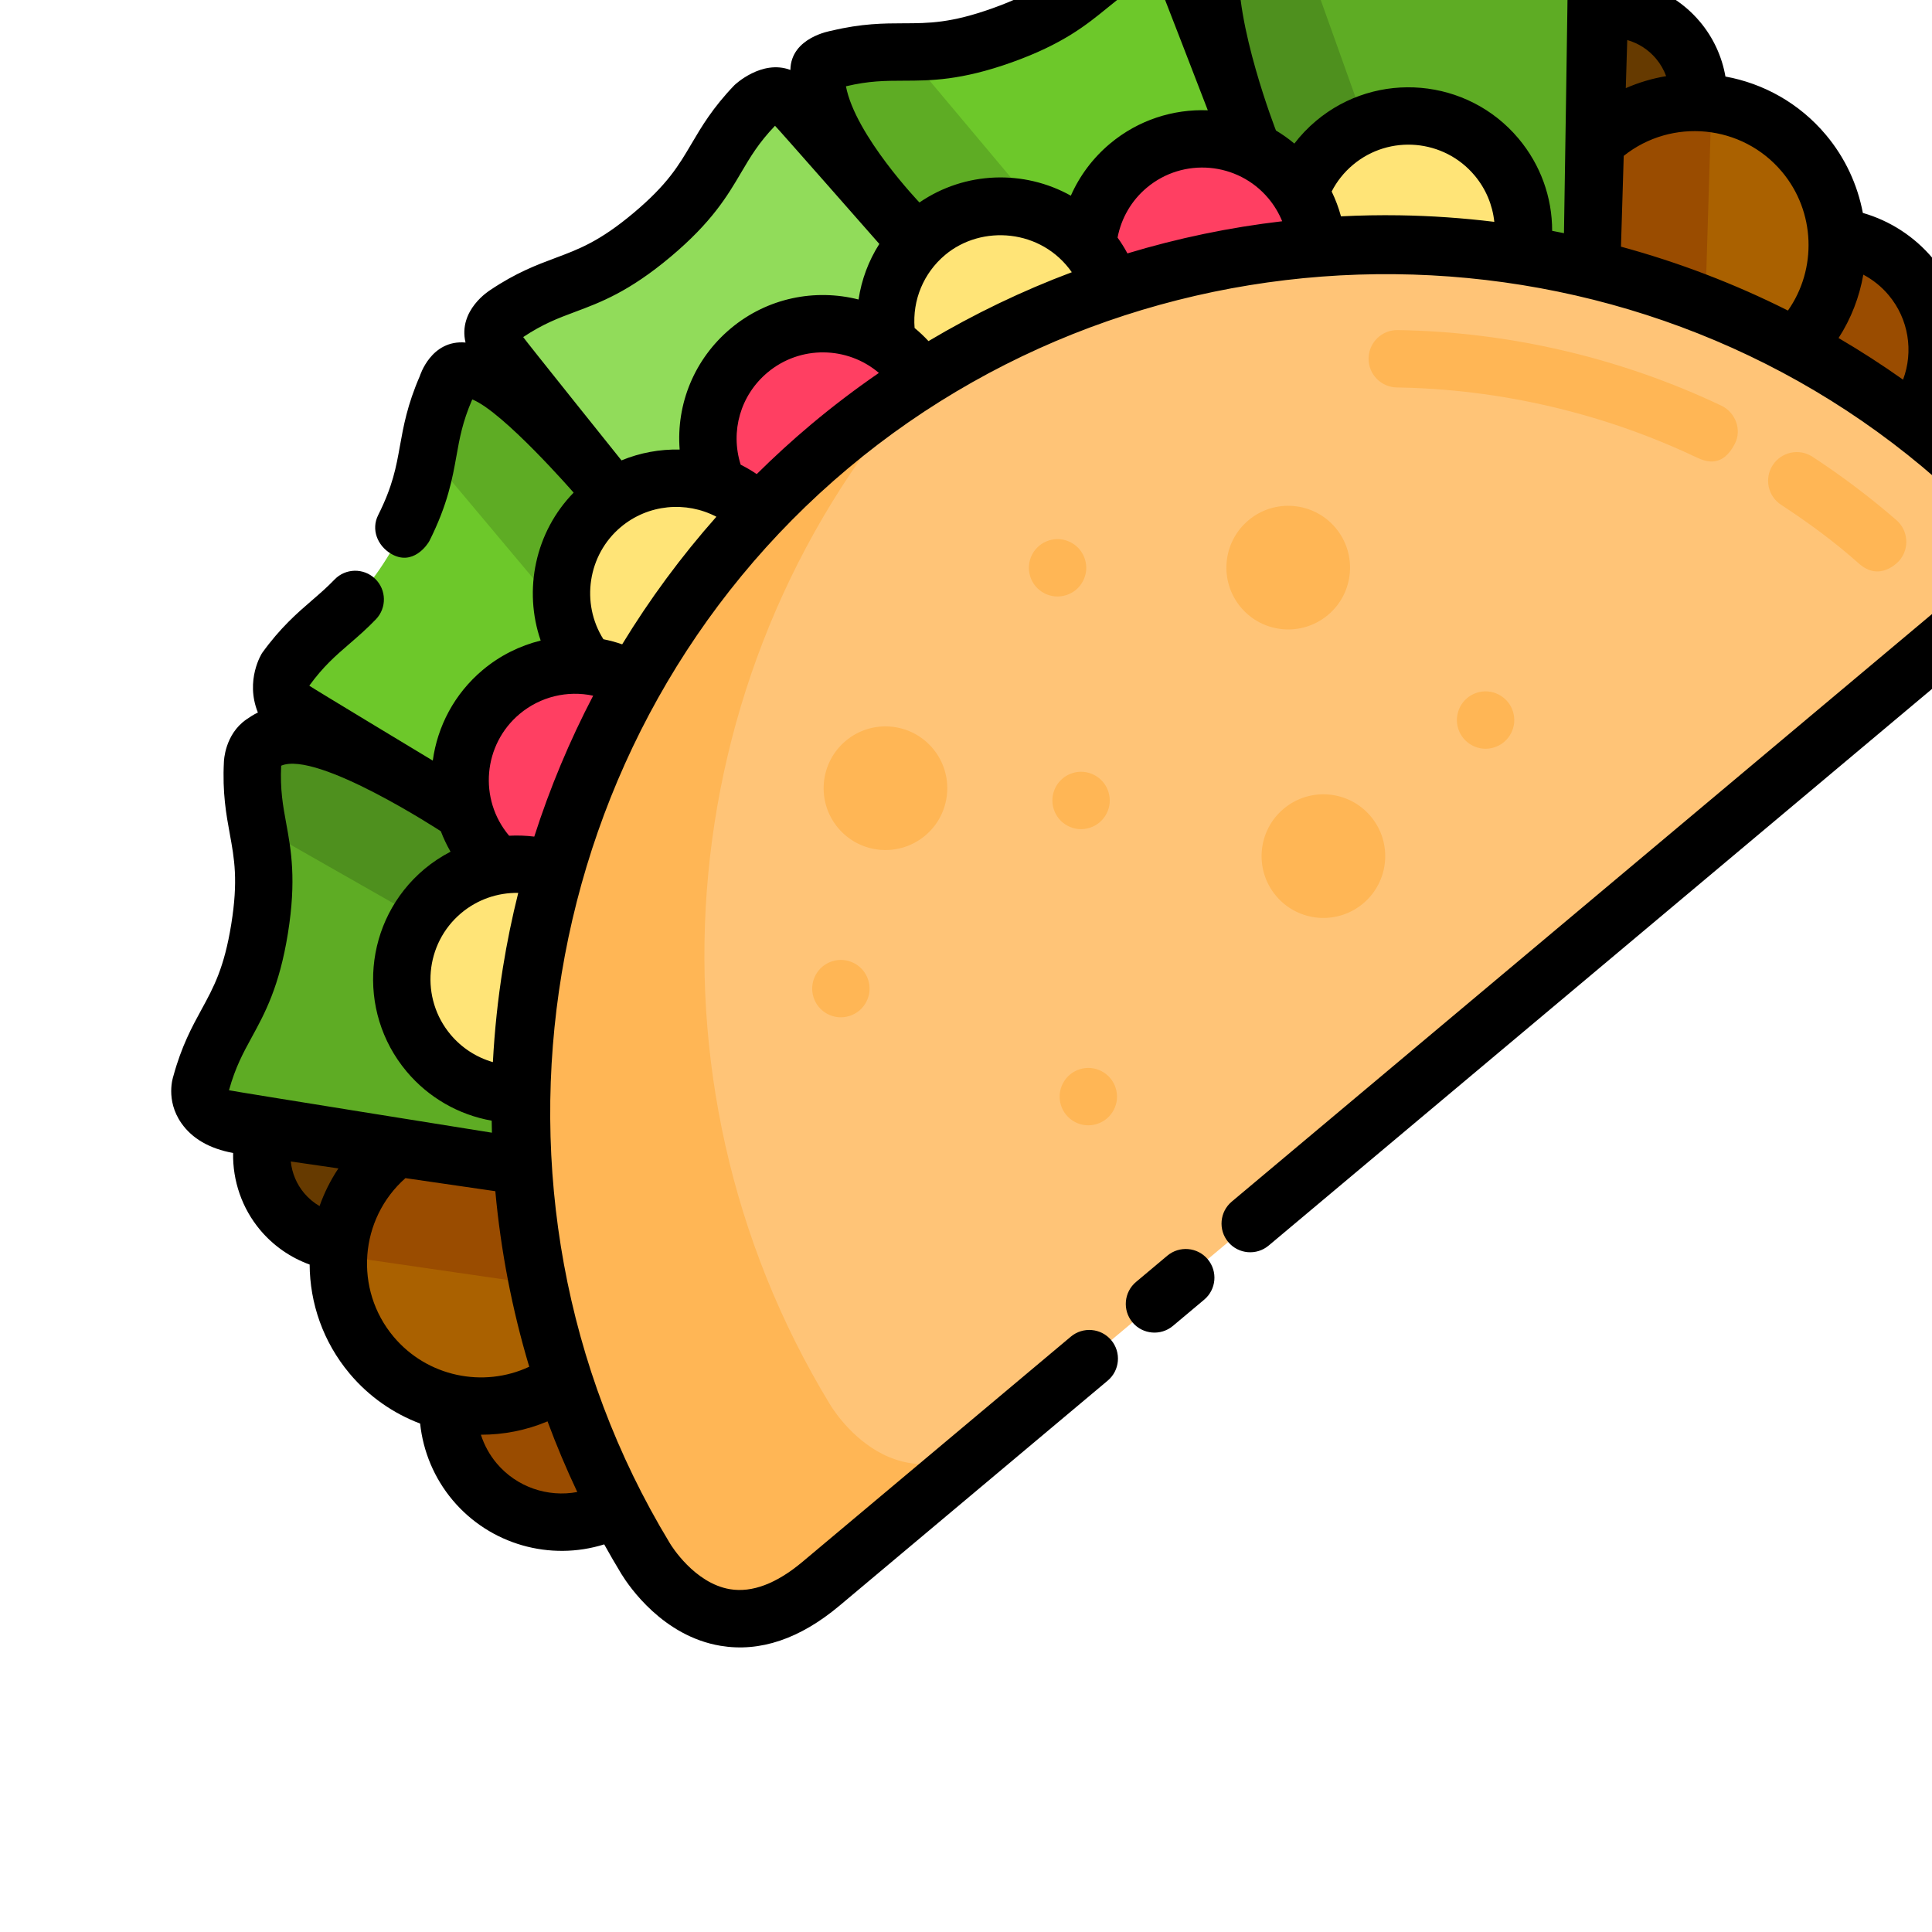 <svg transform="rotate(-40 150 200)" width="34px" height="34px"  version="1.1" id="Layer_1" xmlns="http://www.w3.org/2000/svg" xmlns:xlink="http://www.w3.org/1999/xlink" viewBox="0 0 512 512" xml:space="preserve" fill="#000000"><g id="SVGRepo_bgCarrier" stroke-width="0"></g><g id="SVGRepo_tracerCarrier" stroke-linecap="round" stroke-linejoin="round"></g><g id="SVGRepo_iconCarrier"> <circle style="fill:#663A00;" cx="474.305" cy="244.402" r="23.148"></circle> <circle style="fill:#9A4C00;" cx="474.305" cy="332.01" r="30.093"></circle> <circle style="fill:#AA6100;" cx="465.94" cy="288.799" r="37.807"></circle> <path style="fill:#9A4C00;" d="M465.943,250.986c10.856,0,20.638,4.583,27.533,11.912l-50.142,56.205 c-9.227-6.894-15.201-17.904-15.201-30.307C428.134,267.913,445.063,250.986,465.943,250.986z"></path> <circle style="fill:#663A00;" cx="37.695" cy="244.402" r="23.148"></circle> <circle style="fill:#9A4C00;" cx="37.695" cy="332.01" r="30.093"></circle> <circle style="fill:#AA6100;" cx="46.06" cy="288.799" r="37.807"></circle> <path style="fill:#9A4C00;" d="M46.057,250.986c-10.856,0-20.638,4.583-27.533,11.912l50.142,56.205 c9.227-6.894,15.201-17.904,15.201-30.307C83.866,267.913,66.937,250.986,46.057,250.986z"></path> <path style="fill:#5EAC24;" d="M427.073,148.325c11.92,12.772,9.674,20.01,26.776,34.805c17.101,14.795,23.94,11.532,38.295,21.491 c1.81,1.394,6.663,6.346-0.996,15.2l-61.533,68.974l-57.322-91.199l39.883-46.099C419.834,142.645,425.434,146.736,427.073,148.325z "></path> <path style="fill:#4E901E;" d="M427.073,148.325c-1.639-1.591-7.239-5.682-14.898,3.171l-39.883,46.099l32.235,51.284l32.235-86.981 C434.369,157.703,431.866,153.462,427.073,148.325z"></path> <path style="fill:#6DC82A;" d="M323.825,105.06c15.643,7.78,16.078,15.346,37.282,23.203c21.204,7.858,26.465,2.403,43.399,6.696 c2.184,0.67,8.466,3.606,4.398,14.583l-21.183,57.158l-97.918-36.288l21.183-57.158C315.053,102.278,321.732,104.145,323.825,105.06 z"></path> <path style="fill:#5EAC24;" d="M84.927,148.325c-11.92,12.772-9.674,20.01-26.776,34.805c-17.101,14.795-23.94,11.532-38.294,21.491 c-1.81,1.394-6.663,6.346,0.996,15.2l61.533,68.974l57.322-91.199l-39.883-46.098C92.166,142.645,86.567,146.736,84.927,148.325z"></path> <path style="fill:#4E901E;" d="M99.825,151.498c-7.66-8.853-13.258-4.762-14.898-3.171c-4.794,5.136-7.296,9.377-9.687,13.575 l32.235,86.981l32.235-51.284L99.825,151.498z"></path> <path style="fill:#6DC82A;" d="M188.175,105.06c-15.643,7.78-16.078,15.346-37.282,23.203s-26.465,2.403-43.399,6.696 c-2.184,0.67-8.466,3.606-4.398,14.583l21.183,57.158l97.918-36.288l-21.183-57.158C196.947,102.278,190.268,104.145,188.175,105.06 z"></path> <g> <path style="fill:#5EAC24;" d="M338.629,188.508v-73.324c-4.032-3.362-7.964-6.723-14.803-10.124 c-2.093-0.914-8.771-2.782-12.84,8.195l-21.183,57.158L338.629,188.508z"></path> <path style="fill:#5EAC24;" d="M173.371,188.508l48.826-18.094l-21.183-57.158c-4.068-10.977-10.746-9.11-12.84-8.195 c-6.84,3.402-10.771,6.762-14.803,10.124V188.508z"></path> </g> <path style="fill:#91DC5A;" d="M299.021,100.334c-17.372,1.859-20.408,8.802-43.021,8.802s-25.651-6.943-43.021-8.802 c-2.28-0.13-9.192,0.44-9.192,12.146v60.957h104.426V112.48C308.213,100.774,301.301,100.205,299.021,100.334z"></path> <circle style="fill:#FFE477;" cx="312.097" cy="186.004" r="30.477"></circle> <circle style="fill:#FF3F62;" cx="364.483" cy="206.696" r="30.477"></circle> <circle style="fill:#FFE477;" cx="410.239" cy="237.183" r="30.477"></circle> <circle style="fill:#FF3F62;" cx="256" cy="179.616" r="30.477"></circle> <circle style="fill:#FFE477;" cx="199.903" cy="186.004" r="30.477"></circle> <circle style="fill:#FF3F62;" cx="147.517" cy="206.696" r="30.477"></circle> <circle style="fill:#FFE477;" cx="101.751" cy="237.183" r="30.477"></circle> <path style="fill:#FFC477;" d="M482.768,376.702C465.899,266.623,370.796,182.312,256,182.312S46.101,266.623,29.232,376.702 c-0.014,0.194-6.261,35.04,31.291,35.04h390.955C489.03,411.741,482.784,376.895,482.768,376.702z"></path> <g> <path style="fill:#FFB655;" d="M29.232,376.701c-0.014,0.194-6.261,35.04,31.291,35.04h63.704 c-37.552,0-31.306-34.845-31.291-35.04c15.281-99.714,94.759-178.282,194.917-192.195c-10.41-1.446-21.044-2.195-31.852-2.195 C141.204,182.312,46.101,266.623,29.232,376.701z"></path> <path style="fill:#FFB655;" d="M246.761,304.63c-1.998,0-3.954-0.811-5.373-2.22c-1.419-1.419-2.23-3.376-2.23-5.384 c0-1.997,0.811-3.964,2.23-5.373c1.418-1.419,3.375-2.23,5.373-2.23c2.006,0,3.964,0.811,5.384,2.23 c1.41,1.419,2.22,3.376,2.22,5.373c0,2.007-0.811,3.964-2.22,5.384C250.725,303.819,248.767,304.63,246.761,304.63z"></path> <path style="fill:#FFB655;" d="M165.947,301.912c-1.998,0-3.954-0.811-5.373-2.22c-1.419-1.419-2.23-3.376-2.23-5.384 c0-1.997,0.811-3.964,2.23-5.373c1.418-1.419,3.375-2.23,5.373-2.23c2.006,0,3.964,0.811,5.384,2.23 c1.41,1.419,2.22,3.376,2.22,5.373c0,2.007-0.811,3.964-2.22,5.384C169.911,301.101,167.953,301.912,165.947,301.912z"></path> <path style="fill:#FFB655;" d="M342.579,357.214c-1.998,0-3.954-0.811-5.373-2.22c-1.419-1.419-2.23-3.376-2.23-5.384 c0-1.997,0.811-3.964,2.23-5.373c1.418-1.419,3.375-2.23,5.373-2.23c2.006,0,3.964,0.811,5.384,2.23 c1.41,1.419,2.22,3.376,2.22,5.373c0,2.007-0.811,3.964-2.22,5.384C346.544,356.403,344.586,357.214,342.579,357.214z"></path> <path style="fill:#FFB655;" d="M281.621,253.395c-1.998,0-3.954-0.811-5.373-2.22c-1.419-1.419-2.23-3.376-2.23-5.384 c0-1.997,0.811-3.964,2.23-5.373c1.418-1.419,3.375-2.23,5.373-2.23c2.006,0,3.964,0.811,5.384,2.23 c1.41,1.419,2.22,3.376,2.22,5.373c0,2.007-0.811,3.964-2.22,5.384C285.586,252.584,283.629,253.395,281.621,253.395z"></path> <path style="fill:#FFB655;" d="M197.784,365.992c-1.998,0-3.954-0.811-5.373-2.22c-1.419-1.419-2.23-3.376-2.23-5.384 c0-1.997,0.811-3.964,2.23-5.373c1.418-1.419,3.375-2.23,5.373-2.23c2.006,0,3.964,0.811,5.384,2.23 c1.41,1.419,2.22,3.376,2.22,5.373c0,2.007-0.811,3.964-2.22,5.384C201.748,365.181,199.792,365.992,197.784,365.992z"></path> <circle style="fill:#FFB655;" cx="328.481" cy="285.048" r="16.384"></circle> <circle style="fill:#FFB655;" cx="286.477" cy="349.61" r="16.384"></circle> <circle style="fill:#FFB655;" cx="209.139" cy="261.222" r="16.384"></circle> <path style="fill:#FFB655;" d="M430.153,332.241c-11.348-24.807-28.27-47.378-48.934-65.27c-3.175-2.749-3.52-7.551-0.772-10.727 c2.751-3.174,7.552-3.518,10.726-0.771c22.3,19.309,40.561,43.667,52.809,70.441c1.747,3.819,0.127,8.467-3.751,10.078 C433.811,338.661,431.431,335.034,430.153,332.241z"></path> <path style="fill:#FFB655;" d="M445.022,381.406c-1.228-8.486-3.292-16.929-5.782-25.15c-1.218-4.019,1.053-8.264,5.073-9.482 c4.02-1.221,8.263,1.053,9.482,5.072c2.69,8.879,4.792,18.02,6.247,27.169c0.659,4.147-2.168,8.044-6.315,8.704 C453.323,387.785,446.099,388.847,445.022,381.406z"></path> </g> <path d="M186.72,404.137h-10.815c-4.199,0-7.604,3.405-7.604,7.604c0,4.199,3.405,7.604,7.604,7.604h10.815 c4.199,0,7.604-3.405,7.604-7.604C194.324,407.541,190.919,404.137,186.72,404.137z"></path> <path d="M512,332.006c0-7.513-2.27-14.882-6.443-21.077c3.697-6.589,5.8-14.152,5.8-22.134c0-10.998-3.932-21.094-10.462-28.961 c2.704-4.658,4.16-9.976,4.16-15.436c0-7.59-2.726-14.703-7.613-20.255c4.083-4.953,5.896-9.937,5.414-14.832 c-0.657-6.677-6.276-10.866-6.379-10.938c-6.801-4.719-12.264-6.855-17.083-8.738c-6.272-2.452-11.688-4.569-20.571-12.256 c-8.884-7.686-11.759-12.741-15.087-18.595c-2.557-4.499-5.457-9.596-11.104-15.648c-0.086-0.092-7.656-7.756-15.255-4.176 c-1.358-8.311-10.883-11.342-11.004-11.372c-8.024-2.034-13.888-2.118-19.062-2.193c-6.734-0.096-12.549-0.18-23.563-4.263 c-11.015-4.082-15.481-7.808-20.649-12.123c-3.973-3.315-8.476-7.073-15.888-10.759c-0.113-0.056-9.365-5.596-15.018,0.964 c-3.979-7.093-13.855-6.455-13.98-6.442c-8.231,0.881-13.759,2.84-18.637,4.567c-6.347,2.249-11.829,4.191-23.575,4.191 s-17.229-1.943-23.575-4.191c-4.878-1.729-10.405-3.686-18.637-4.567c-0.125-0.013-10.001-1.495-13.98,6.442 c-6.499-6.498-14.906-1.021-15.018-0.964c-7.412,3.686-11.915,7.444-15.887,10.759c-4.453,3.716-8.297,6.925-16.25,10.364 c-3.855,1.668-5.339,6.03-3.961,9.998c2.206,6.348,9.014,4.386,9.998,3.961c9.971-4.313,15.277-8.739,19.957-12.646 c3.758-3.136,7.011-5.85,12.67-8.696c0.1-0.034,0.19-0.055,0.181-0.064c4.178,7.908,4.686,36.174,4.686,36.174 c-14.478,1.434-26.81,11.144-31.886,24.417c-5.117-2.509-10.827-3.899-16.78-3.899c-9.835,0-18.811,3.748-25.576,9.89 c0,0-12.409-36.205-12.307-36.247c6.146-1.529,10.381-1.59,15.274-1.66c2.956-0.043,6.012-0.086,9.555-0.467 c4.176-0.448,7.196-4.197,6.748-8.372c-0.448-4.175-4.199-7.2-8.372-6.748c-2.842,0.305-5.419,0.343-8.148,0.381 c-5.175,0.074-11.039,0.158-19.063,2.193c-0.123,0.031-8.126,2.555-11.004,11.372c-1.156-0.318-2.33-0.452-3.511-0.563 c-6.961-0.651-11.657,4.647-11.744,4.739c-5.648,6.052-8.548,11.149-11.105,15.648c-3.329,5.854-6.204,10.909-15.087,18.595 s-14.299,9.803-20.571,12.256c-4.819,1.884-10.282,4.02-17.083,8.738c-0.103,0.072-5.722,3.416-6.379,10.938 c-0.428,4.903,1.333,9.886,5.423,14.843c-4.848,5.555-7.622,12.746-7.622,20.244c0,5.451,1.453,10.779,4.157,15.44 c-6.527,7.867-10.458,17.962-10.458,28.958c0,7.988,2.104,15.556,5.801,22.146C2.27,317.134,0,324.471,0,332.006 c0,15.44,9.423,29.072,23.235,34.814c-0.557,2.898-1.072,5.805-1.52,8.73l-0.046,0.303c-0.55,3.749-2.143,19.625,7.906,31.376 c6.876,8.04,17.288,12.117,30.946,12.117h92.824c4.199,0,7.604-3.405,7.604-7.604s-3.405-7.604-7.604-7.604H60.522 c-9.01,0-15.533-2.285-19.39-6.794c-6.218-7.27-4.475-18.917-4.397-19.409l0.057-0.373C53.339,270.566,147.525,189.916,256,189.916 c108.495,0,202.695,80.678,219.216,187.702l0.049,0.317c0.077,0.492,1.824,12.133-4.396,19.406 c-3.856,4.509-10.379,6.795-19.39,6.795H209.025c-4.199,0-7.604,3.405-7.604,7.604c0,4.199,3.405,7.604,7.604,7.604h242.454 c13.661,0,24.072-4.078,30.949-12.121c10.042-11.746,8.456-27.603,7.901-31.382l-0.045-0.294c-0.448-2.923-0.962-5.83-1.519-8.725 C502.658,361.055,512,347.37,512,332.006z M487.177,235.693c1.72,2.534,2.672,5.535,2.672,8.704c0,1.807-0.321,3.581-0.922,5.253 c-3.188-1.879-6.622-3.376-10.243-4.437L487.177,235.693z M466.732,258.61c16.291,0.421,29.417,13.795,29.417,30.186 c0,13.791-9.409,25.727-22.426,29.189c-6.265-14.524-13.976-28.398-23.018-41.41L466.732,258.61z M421.703,153.718 c4.3,4.649,6.394,8.331,8.812,12.584c3.513,6.178,7.495,13.181,18.356,22.579c10.862,9.396,18.364,12.331,24.985,14.918 c4.558,1.782,8.504,3.324,13.725,6.914c0.077,0.071-46.147,53.408-46.147,53.408c-0.663-0.832-1.329-1.662-2.003-2.486 c5.712-6.79,8.895-15.367,8.895-24.456c0-20.999-17.085-38.083-38.084-38.083c-2.823,0-5.586,0.312-8.278,0.909 c-0.354-1.986-0.861-3.92-1.511-5.787C400.455,194.22,410.244,165.29,421.703,153.718z M349.363,193.869 c0.339-1.609,0.567-3.242,0.693-4.893c4.072-3.318,9.132-5.149,14.426-5.149c12.613,0,22.876,10.261,22.876,22.875 c0,2.403-0.38,4.757-1.1,7.001C374.539,205.992,362.189,199.363,349.363,193.869z M294.037,177.787 c-0.081-1.71-0.284-3.389-0.584-5.034c4.299-6.051,11.175-9.63,18.647-9.63c12.613,0,23.995,11.122,22.766,25.092 C321.625,183.546,307.963,180.05,294.037,177.787z M320.687,111.993c5.658,2.846,8.911,5.559,12.667,8.695 c5.458,4.554,11.642,9.716,25.109,14.706c13.467,4.991,21.523,5.107,28.629,5.209c4.894,0.07,9.13,0.131,15.276,1.661 c0.101,0.041-12.31,36.246-12.31,36.246c-6.764-6.142-15.741-9.89-25.576-9.89c-5.884,0-11.604,1.351-16.775,3.892 c-5.037-13.251-17.262-22.986-31.891-24.411C315.817,148.1,314.216,123.553,320.687,111.993z M212.447,107.926 c6.294,0.702,10.287,2.116,14.9,3.75c6.7,2.373,14.292,5.064,28.654,5.064s21.955-2.691,28.655-5.064 c4.614-1.634,8.607-3.05,14.903-3.751c0.105,0.003,1.051,41.757,1.051,41.757c-5.056,1.59-9.707,4.227-13.684,7.744 c-6.92-9.618-18.199-15.898-30.925-15.898c-12.545,0-23.921,6.028-30.953,15.887c-3.932-3.456-8.575-6.102-13.656-7.715 C211.391,149.7,212.336,107.93,212.447,107.926z M199.9,163.124c9.454,0,17.713,5.801,21.159,14.186 c-13.921,2.073-27.591,5.378-40.857,9.853c-0.889-1.489-1.878-2.9-2.946-4.237C178.768,171.732,188.473,163.124,199.9,163.124z M147.517,183.827c7.178,0,13.773,3.338,18.042,8.821c-12.465,5.143-24.498,11.351-35.958,18.575 c-1.529-1.64-3.189-3.133-4.961-4.466c0-0.018,0.003-0.036,0.003-0.055C124.642,194.088,134.903,183.827,147.517,183.827z M24.421,210.711c5.219-3.588,9.164-5.13,13.723-6.911c6.619-2.588,14.122-5.521,24.984-14.918 c10.86-9.397,14.843-16.4,18.356-22.579c2.419-4.254,4.514-7.938,8.816-12.587c9.904,2.957,21.246,40.506,21.246,40.506 c-0.652,1.873-1.159,3.81-1.513,5.801c-2.69-0.598-5.459-0.926-8.276-0.926c-20.999,0-38.084,17.084-38.084,38.083 c0,9.015,3.186,17.65,8.893,24.459c-0.673,0.823-1.338,1.652-2,2.482C70.565,264.122,24.341,210.786,24.421,210.711z M15.851,288.795c0-16.391,13.125-29.765,29.417-30.186l16.026,17.965c-9.042,13.012-16.753,26.887-23.019,41.411 C25.255,314.524,15.851,302.596,15.851,288.795z M22.153,244.398c0-3.132,0.959-6.157,2.675-8.7l8.489,9.516 c-3.623,1.061-7.057,2.559-10.245,4.439C22.471,247.979,22.153,246.202,22.153,244.398z M15.208,332.006 c0-2.922,0.588-5.786,1.67-8.453c4.573,3.853,9.923,6.826,15.805,8.64c-2.273,6.371-4.274,12.847-5.996,19.411 C19.77,347.707,15.208,340.3,15.208,332.006z M82.783,249.956c-2.518-3.739-3.901-8.175-3.901-12.776 c0-12.613,10.262-22.875,22.876-22.875c5.584,0,10.884,2.037,14.999,5.614c-5.437,3.949-10.727,8.132-15.84,12.56 C94.539,238,88.494,243.84,82.783,249.956z M236.514,175.523c-0.455-1.594-1.007-3.144-1.656-4.641 c3.552-8.601,11.811-14.145,21.142-14.145c11.313,0,20.727,8.256,22.55,19.057c-7.468-0.714-14.992-1.085-22.55-1.085 C249.474,174.708,242.975,174.99,236.514,175.523z M411.084,232.479c-3.92-3.394-7.943-6.646-12.055-9.759 c0.992-2.134,1.768-4.353,2.346-6.629c2.798-1.182,5.774-1.785,8.868-1.785c12.613,0,22.876,10.261,22.876,22.875 c0,4.636-1.383,9.051-3.9,12.778C423.507,243.841,417.461,238.001,411.084,232.479z M485.316,351.623 c-1.722-6.572-3.726-13.053-6.001-19.432c5.887-1.817,11.242-4.795,15.817-8.654c1.083,2.656,1.66,5.507,1.66,8.468 C496.792,340.265,492.27,347.712,485.316,351.623z"></path> </g></svg>